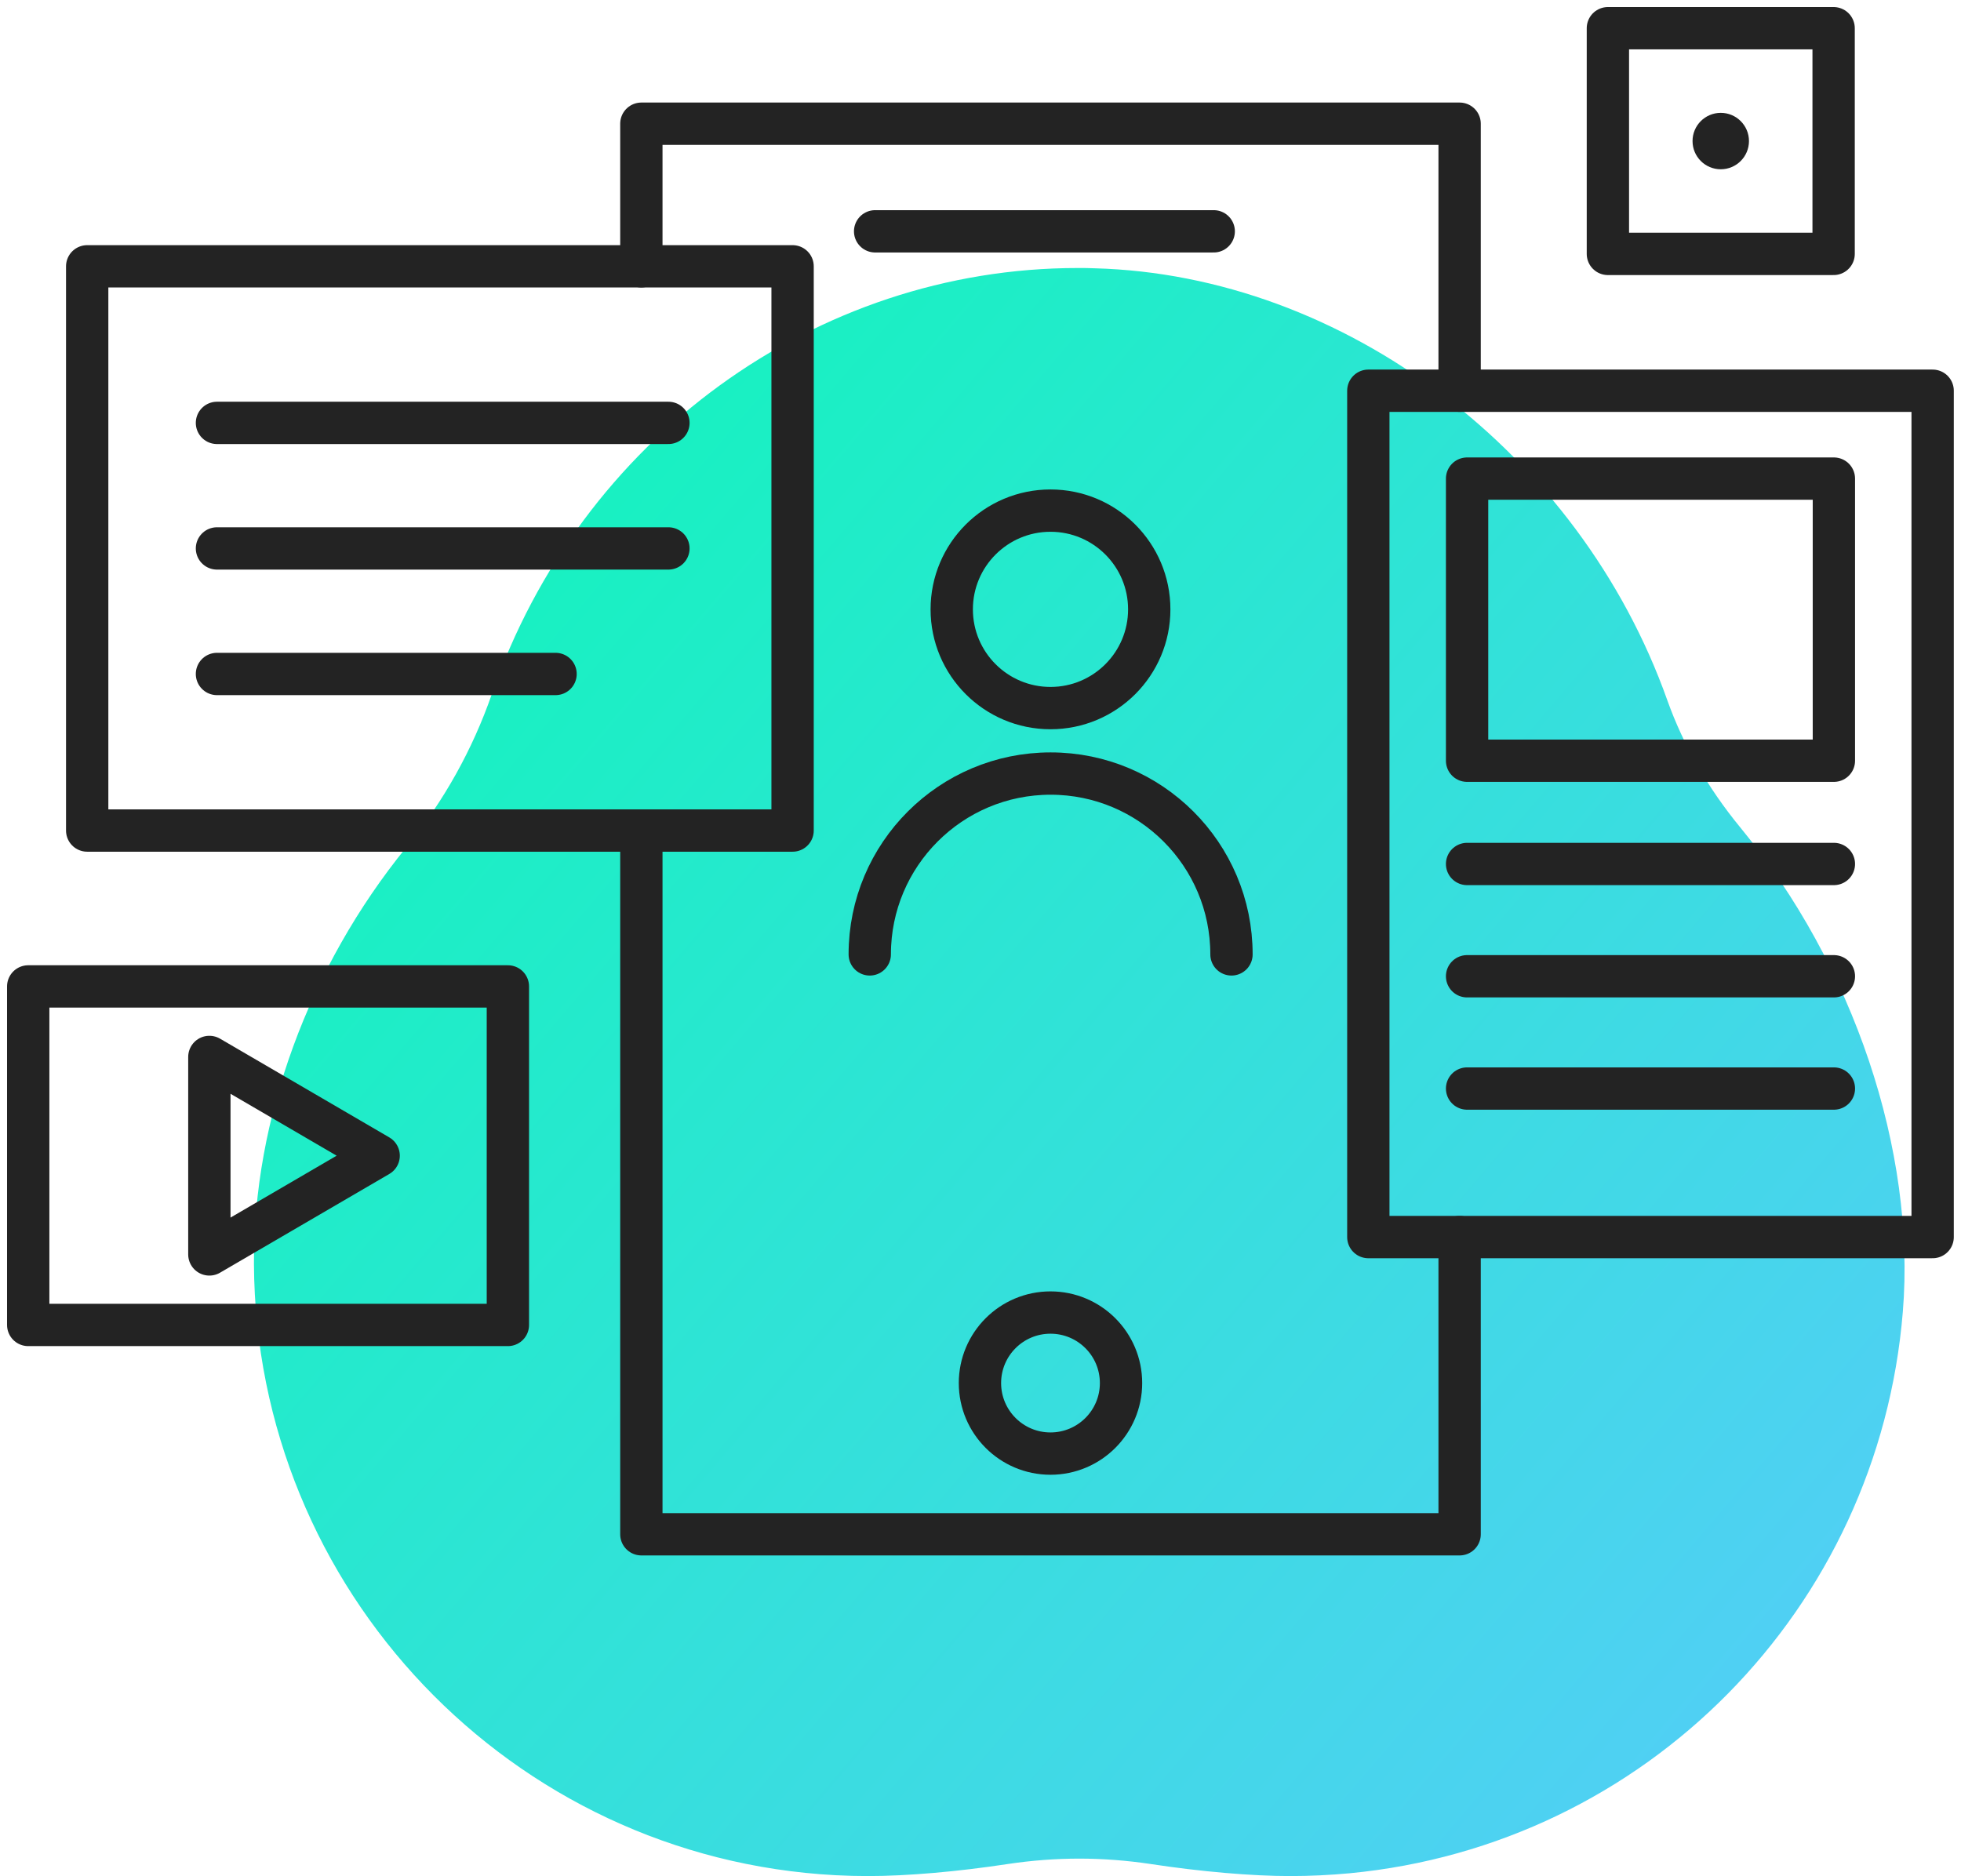 <svg width="139" height="133" viewBox="0 0 139 133" fill="none" xmlns="http://www.w3.org/2000/svg">
<path d="M91.456 133C88.747 133 85.132 132.691 81.537 132.142C79.874 131.893 78.181 131.763 76.498 131.763C74.815 131.763 73.122 131.893 71.459 132.142C67.874 132.691 64.259 133 61.55 133C60.783 133 59.996 132.98 59.23 132.94C36.225 131.723 18.12 112.693 18 89.604C17.951 79.341 21.884 68.579 28.796 60.072C31.455 56.8 33.496 53.14 34.861 49.211C41.125 31.138 57.816 19 76.398 19C76.797 19 77.195 19 77.594 19.02C95.25 19.499 111.951 32.096 118.185 49.649C119.321 52.831 121.053 55.853 123.344 58.646C131.391 68.43 135.812 81.595 134.876 93.005C133.153 114.06 116.662 130.796 95.669 132.801C94.274 132.93 92.86 133 91.466 133H91.456Z" fill="url(#paint0_linear_6354_6847)"/>
<path d="M129.971 2H113.971V18H129.971V2Z" stroke="#232323" stroke-width="3" stroke-linecap="round" stroke-linejoin="round"/>
<path d="M121.971 12C123.075 12 123.971 11.105 123.971 10C123.971 8.895 123.075 8 121.971 8C120.866 8 119.971 8.895 119.971 10C119.971 11.105 120.866 12 121.971 12Z" fill="#232323"/>
<path d="M56.18 18.88H6.18V58.88H56.18V18.88Z" stroke="#232323" stroke-width="3" stroke-linecap="round" stroke-linejoin="round"/>
<path d="M15.379 29.98H47.379" stroke="#232323" stroke-width="3" stroke-linecap="round" stroke-linejoin="round"/>
<path d="M15.379 38.88H47.379" stroke="#232323" stroke-width="3" stroke-linecap="round" stroke-linejoin="round"/>
<path d="M15.379 47.78H39.379" stroke="#232323" stroke-width="3" stroke-linecap="round" stroke-linejoin="round"/>
<path d="M129.99 33.93H103.99V53.93H129.99V33.93Z" stroke="#232323" stroke-width="3" stroke-linecap="round" stroke-linejoin="round"/>
<path d="M136.99 27.7H96.99V87.7H136.99V27.7Z" stroke="#232323" stroke-width="3" stroke-linecap="round" stroke-linejoin="round"/>
<path d="M103.99 61.25H129.99" stroke="#232323" stroke-width="3" stroke-linecap="round" stroke-linejoin="round"/>
<path d="M103.99 69.21H129.99" stroke="#232323" stroke-width="3" stroke-linecap="round" stroke-linejoin="round"/>
<path d="M103.99 77.17H129.99" stroke="#232323" stroke-width="3" stroke-linecap="round" stroke-linejoin="round"/>
<path d="M36 69.93H2V93.93H36V69.93Z" stroke="#232323" stroke-width="3" stroke-linecap="round" stroke-linejoin="round"/>
<path d="M14.84 88.93V74.93L26.84 81.93L14.84 88.93Z" stroke="#232323" stroke-width="3" stroke-linecap="round" stroke-linejoin="round"/>
<path d="M74.461 50.199C78.327 50.199 81.461 47.065 81.461 43.199C81.461 39.333 78.327 36.199 74.461 36.199C70.595 36.199 67.461 39.333 67.461 43.199C67.461 47.065 70.595 50.199 74.461 50.199Z" stroke="#232323" stroke-width="3" stroke-linecap="round" stroke-linejoin="round"/>
<path d="M74.461 103.05C77.222 103.05 79.461 100.811 79.461 98.05C79.461 95.288 77.222 93.05 74.461 93.05C71.7 93.05 69.461 95.288 69.461 98.05C69.461 100.811 71.7 103.05 74.461 103.05Z" stroke="#232323" stroke-width="3" stroke-linecap="round" stroke-linejoin="round"/>
<path d="M87.29 67.66C87.29 60.58 81.55 54.84 74.47 54.84C67.39 54.84 61.65 60.58 61.65 67.66" stroke="#232323" stroke-width="3" stroke-linecap="round" stroke-linejoin="round"/>
<path d="M62.031 16.399H86.031" stroke="#232323" stroke-width="3" stroke-linecap="round" stroke-linejoin="round"/>
<path d="M103.461 87.699V108.769H45.461V58.879" stroke="#232323" stroke-width="3" stroke-linecap="round" stroke-linejoin="round"/>
<path d="M45.461 18.88V8.77H103.461V27.7" stroke="#232323" stroke-width="3" stroke-linecap="round" stroke-linejoin="round"/>
<defs>
<linearGradient id="paint0_linear_6354_6847" x1="135.135" y1="132.86" x2="-5.561" y2="12.856" gradientUnits="userSpaceOnUse">
<stop stop-color="#58CBFB"/>
<stop offset="1" stop-color="#00FFAC"/>
</linearGradient>
</defs>
</svg>
